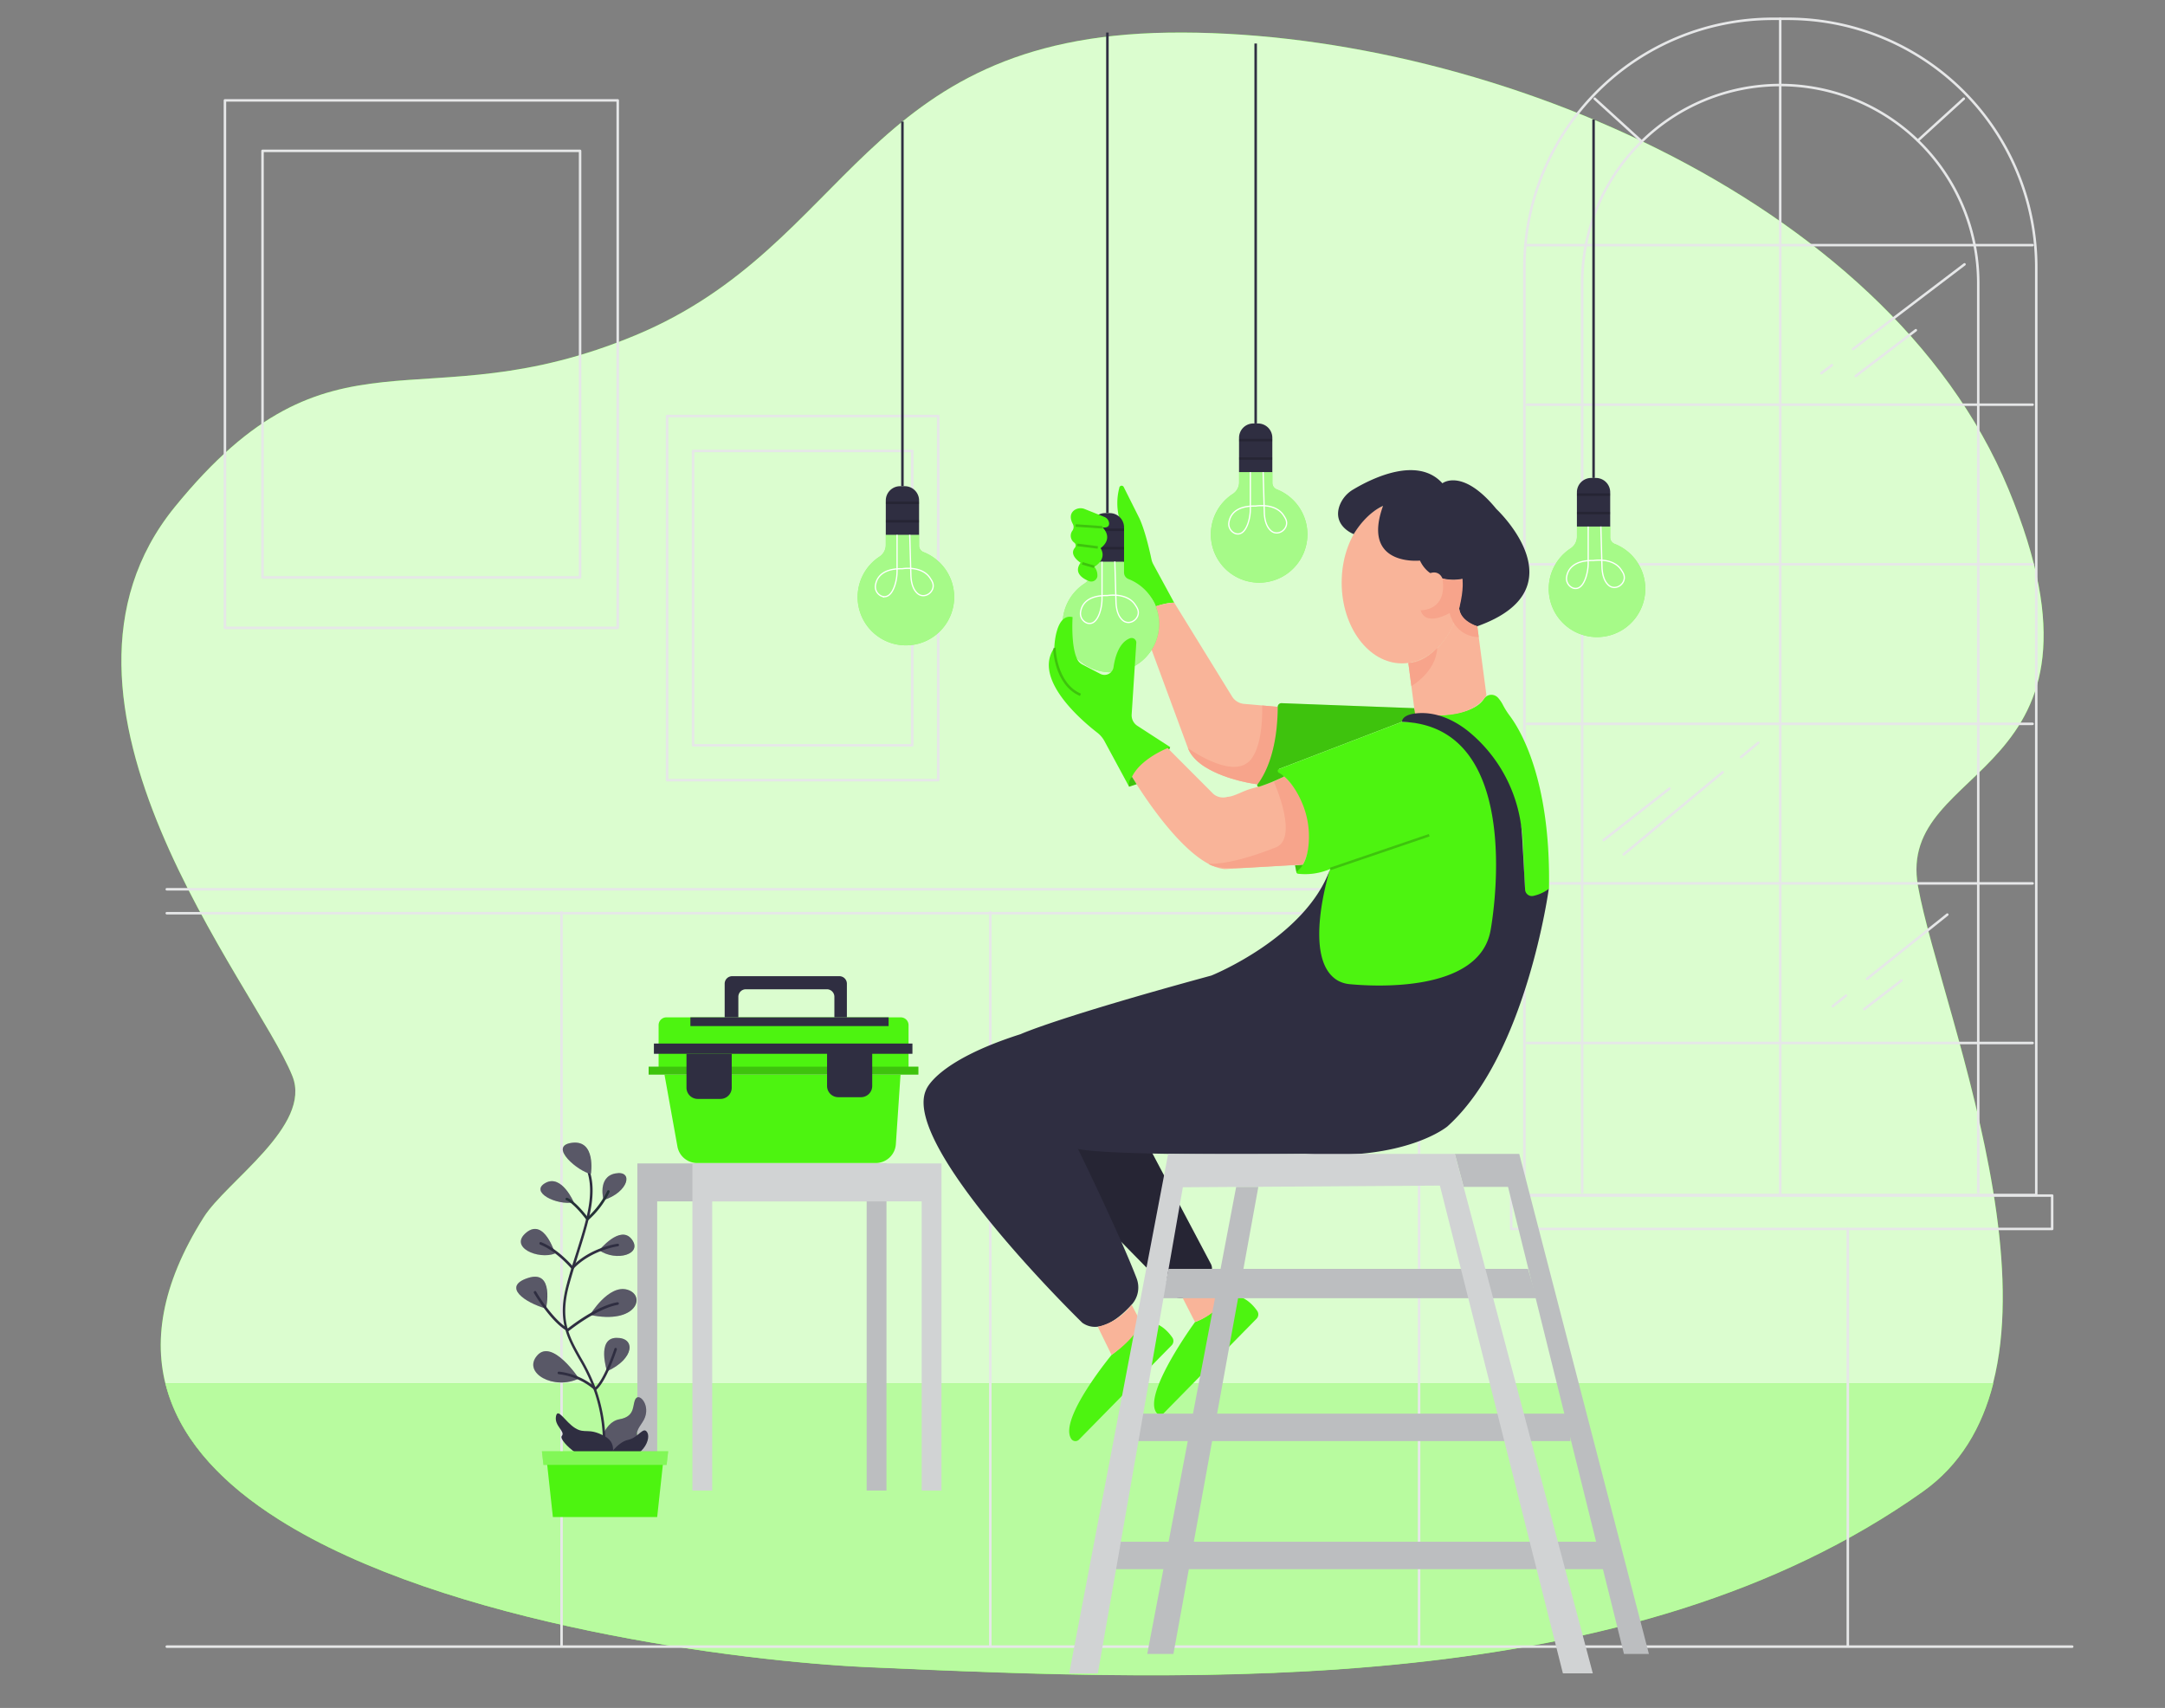 <svg id="f0ee4b62-737a-440a-b22b-ddf44e80779c" data-name="e82c5820-f932-4457-a036-86542dad0225" xmlns="http://www.w3.org/2000/svg" width="865.76" height="682.89" viewBox="0 0 865.76 682.89"><rect x="0" y="0" width="865.76" height="682.89" fill="#808080" stroke="none"/><g id="e4f72239-207e-4c25-b0e8-b43c36d1ff78" data-name="ab6fd180-eceb-4869-b261-503079615616"><path d="M111.5,607.51c66.6,42.08,185.63,56.78,235.44,59,135.44,6.06,305.19,12.64,421.86-70.16,68.62-48.76,7.22-191.43-1.81-242s84.88-41.53,36.12-158.92S590,11.25,467.21,13.05s-126.41,84.88-213.1,121-121-9-184.2,68.63,32.5,191.42,47,227.54c8,19.87-26.38,42.06-35.48,56.53C47,541.27,68.19,580.2,111.5,607.51Z" fill="#4df410"/><path d="M111.5,607.51c66.6,42.08,185.63,56.78,235.44,59,135.44,6.06,305.19,12.64,421.86-70.16,68.62-48.76,7.22-191.43-1.81-242s84.88-41.53,36.12-158.92S590,11.25,467.21,13.05s-126.41,84.88-213.1,121-121-9-184.2,68.63,32.5,191.42,47,227.54c8,19.87-26.38,42.06-35.48,56.53C47,541.27,68.19,580.2,111.5,607.51Z" fill="#fff" opacity="0.8" style="isolation:isolate"/></g><g id="efb44321-a7e1-4485-bea1-dda96fa590c7" data-name="ab12369f-a648-48b3-a8bc-7ffd1817d0e1"><path d="M66.21,553.11C71.62,575,88.4,593,111.59,607.6c66.6,42.08,185.63,56.78,235.44,59,135.44,6.06,305.19,12.64,421.86-70.16,15-10.64,23.74-25.72,28.22-43.35Z" fill="#4df410"/><path d="M66.21,553.11C71.62,575,88.4,593,111.59,607.6c66.6,42.08,185.63,56.78,235.44,59,135.44,6.06,305.19,12.64,421.86-70.16,15-10.64,23.74-25.72,28.22-43.35Z" fill="#fff" opacity="0.6" style="isolation:isolate"/></g><g id="e0e41466-16b2-4df9-9019-16ead2258273" data-name="affac353-c9e8-4288-b811-b21443accf03"><rect x="89.95" y="40.13" width="157.07" height="210.92" fill="none" stroke="#e6e7e8" stroke-linecap="round" stroke-linejoin="round"/><rect x="104.98" y="60.32" width="126.99" height="170.53" fill="none" stroke="#e6e7e8" stroke-linecap="round" stroke-linejoin="round"/><rect x="266.76" y="166.35" width="108.42" height="145.59" fill="none" stroke="#e6e7e8" stroke-linecap="round" stroke-linejoin="round"/><rect x="277.15" y="180.29" width="87.65" height="117.71" fill="none" stroke="#e6e7e8" stroke-linecap="round" stroke-linejoin="round"/></g><g id="b7b3166c-881b-47d8-a392-54cb0584c1a8" data-name="afd8feca-30d4-4f57-99e1-85ca61201a78"><path d="M708.93,7.52h6a99.35,99.35,0,0,1,99.35,99.35h0V477.8H609.58V106.87A99.35,99.35,0,0,1,708.93,7.52Z" fill="none" stroke="#e6e7e8" stroke-linecap="round" stroke-linejoin="round"/><path d="M632.69,476.69V113.2A79.2,79.2,0,0,1,711.89,34h0a79.18,79.18,0,0,1,79.19,79.17v0h0v363.5" fill="none" stroke="#e6e7e8" stroke-linecap="round" stroke-linejoin="round"/><line x1="711.89" y1="7.52" x2="711.89" y2="477.23" fill="none" stroke="#e6e7e8" stroke-linecap="round" stroke-linejoin="round"/><line x1="610.68" y1="98.01" x2="812.81" y2="98.01" fill="none" stroke="#e6e7e8" stroke-linecap="round" stroke-linejoin="round"/><line x1="732.55" y1="146" x2="728.32" y2="149.21" fill="none" stroke="#e6e7e8" stroke-linecap="round" stroke-linejoin="round"/><line x1="785.59" y1="105.69" x2="741.02" y2="139.56" fill="none" stroke="#e6e7e8" stroke-linecap="round" stroke-linejoin="round"/><line x1="766.12" y1="132.03" x2="742.06" y2="150.36" fill="none" stroke="#e6e7e8" stroke-linecap="round" stroke-linejoin="round"/><line x1="688.88" y1="308.77" x2="649.29" y2="341.62" fill="none" stroke="#e6e7e8" stroke-linecap="round" stroke-linejoin="round"/><line x1="703.13" y1="296.96" x2="696.24" y2="302.67" fill="none" stroke="#e6e7e8" stroke-linecap="round" stroke-linejoin="round"/><line x1="667.62" y1="315.28" x2="641.27" y2="335.9" fill="none" stroke="#e6e7e8" stroke-linecap="round" stroke-linejoin="round"/><line x1="738.19" y1="398.09" x2="732.9" y2="402.32" fill="none" stroke="#e6e7e8" stroke-linecap="round" stroke-linejoin="round"/><line x1="778.71" y1="365.68" x2="746.6" y2="391.36" fill="none" stroke="#e6e7e8" stroke-linecap="round" stroke-linejoin="round"/><line x1="760.38" y1="392.02" x2="745.49" y2="403.48" fill="none" stroke="#e6e7e8" stroke-linecap="round" stroke-linejoin="round"/><line x1="610.68" y1="161.8" x2="812.81" y2="161.8" fill="none" stroke="#e6e7e8" stroke-linecap="round" stroke-linejoin="round"/><line x1="610.68" y1="225.61" x2="812.81" y2="225.61" fill="none" stroke="#e6e7e8" stroke-linecap="round" stroke-linejoin="round"/><line x1="610.68" y1="289.42" x2="812.81" y2="289.42" fill="none" stroke="#e6e7e8" stroke-linecap="round" stroke-linejoin="round"/><line x1="610.68" y1="353.21" x2="812.81" y2="353.21" fill="none" stroke="#e6e7e8" stroke-linecap="round" stroke-linejoin="round"/><line x1="610.68" y1="417.02" x2="812.81" y2="417.02" fill="none" stroke="#e6e7e8" stroke-linecap="round" stroke-linejoin="round"/><line x1="637.72" y1="39.46" x2="656.05" y2="56.16" fill="none" stroke="#e6e7e8" stroke-linecap="round" stroke-linejoin="round"/><line x1="785.3" y1="39.46" x2="766.97" y2="56.16" fill="none" stroke="#e6e7e8" stroke-linecap="round" stroke-linejoin="round"/><line x1="66.69" y1="355.56" x2="609.59" y2="355.56" fill="none" stroke="#e6e7e8" stroke-linecap="round" stroke-linejoin="round"/><line x1="66.69" y1="365.13" x2="609.59" y2="365.13" fill="none" stroke="#e6e7e8" stroke-linecap="round" stroke-linejoin="round"/><line x1="66.69" y1="658.37" x2="828.66" y2="658.37" fill="none" stroke="#e6e7e8" stroke-linecap="round" stroke-linejoin="round"/><line x1="224.56" y1="364.78" x2="224.56" y2="658.02" fill="none" stroke="#e6e7e8" stroke-linecap="round" stroke-linejoin="round"/><line x1="396.01" y1="364.78" x2="396.01" y2="658.02" fill="none" stroke="#e6e7e8" stroke-linecap="round" stroke-linejoin="round"/><line x1="567.47" y1="364.78" x2="567.47" y2="658.02" fill="none" stroke="#e6e7e8" stroke-linecap="round" stroke-linejoin="round"/><line x1="738.92" y1="491.37" x2="738.92" y2="658.02" fill="none" stroke="#e6e7e8" stroke-linecap="round" stroke-linejoin="round"/><rect x="604.32" y="478.02" width="216.32" height="13.35" fill="none" stroke="#e6e7e8" stroke-linecap="round" stroke-linejoin="round"/></g><path d="M469.55,241l-8.36-15.38a7.52,7.52,0,0,1-.74-2c-.61-2.93-2.5-11.39-4.81-16.37l-6.29-12.55a.94.94,0,0,0-1.27-.39,1,1,0,0,0-.5.81,24,24,0,0,0,0,12.09,16.54,16.54,0,0,1,.93,2.92c.44,2.5.83,7.07.64,15.37,0,0-1.08,5.12,1.73,6.5,0,0,9.23,3.9,11.31,10.51C462.19,242.44,466.9,240.82,469.55,241Z" fill="#4df410"/><path d="M484.2,505.34l-25.43-48.07-38.25-12.16,21.21,50.75,6.66.66L469.44,518a3.7,3.7,0,0,0,5.16.11l8.86-8.3A3.7,3.7,0,0,0,484.2,505.34Z" fill="#2f2e41"/><path d="M484.2,505.34l-25.43-48.07-38.25-12.16,21.21,50.75,6.66.66L469.44,518a3.7,3.7,0,0,0,5.16.11l8.86-8.3A3.7,3.7,0,0,0,484.2,505.34Z" opacity="0.2" style="isolation:isolate"/><path d="M477.88,528.59s-20.61,28.11-15.6,36a2,2,0,0,0,2.74.7,1.74,1.74,0,0,0,.45-.36l37-37.65a2.47,2.47,0,0,0,.27-3.14c-1.88-2.7-6.17-7.4-12.47-5.89A24.11,24.11,0,0,1,477.88,528.59Z" fill="#4df410"/><path d="M473,519.07l4.87,9.52s8.46-2.57,12.4-10.35l-5.65-10.91Z" fill="#f9b499"/><polygon points="467.31 507.33 611.03 507.33 614.52 519.07 464.8 519.07 467.31 507.33" fill="#bcbec0"/><polygon points="494.33 474.56 458.77 661.3 469.24 661.3 503.19 474.56 494.33 474.56" fill="#bcbec0"/><rect x="452.58" y="565.22" width="175.4" height="10.96" fill="#bcbec0"/><rect x="444.55" y="616.44" width="196.88" height="10.96" fill="#bcbec0"/><polygon points="581.78 461.38 607.54 461.38 659.38 661.3 649.41 661.3 603.05 474.56 585.29 474.56 581.78 461.38" fill="#bcbec0"/><path d="M444.51,541.74s-21.19,25.6-16.18,33.48a2,2,0,0,0,3.19.34l37-37.65a2.47,2.47,0,0,0,.27-3.14c-1.88-2.7-6.17-7.4-12.47-5.89C456.33,528.88,452.85,535.48,444.51,541.74Z" fill="#4df410"/><path d="M502.88,313.59s-23.07-2.78-27.83-14.46L455.64,246.6s3.66-4.92,13.91-5.65l23.11,37.49a6.34,6.34,0,0,0,4.84,3l13.5,1.2S511.3,304.57,502.88,313.59Z" fill="#f9b499"/><path d="M475.05,299.13s16.84,12.12,24.16,5.53c0,0,5.91-3.79,5.52-22.58l6.22.56s1.08,23-8.07,30.95c0,0-11.91-1.31-21-6.95C481.91,306.64,476.77,303.8,475.05,299.13Z" fill="#f7a48b"/><polygon points="467.93 298.7 467.55 299.72 466.61 298.78 467.93 298.7" fill="#4df410"/><polygon points="467.93 298.7 467.55 299.72 466.61 298.78 467.93 298.7" opacity="0.2" style="isolation:isolate"/><path d="M517.88,346l.59,3s2.57-1.26,2.52-3.34Z" fill="#4df410"/><path d="M517.88,346l.59,3s2.57-1.26,2.52-3.34Z" opacity="0.2" style="isolation:isolate"/><path d="M452.32,310s21.12,36.2,37.5,37.49l31.17-1.8s10.48-18.6-7.48-35.2a63.78,63.78,0,0,1-12.7,4.72c-3.6.89-7.31,3.33-10,3.4a6,6,0,0,1-3,.11,5.85,5.85,0,0,1-2.66-1.34L466.32,298.5S459.22,295.74,452.32,310Z" fill="#f9b499"/><path d="M509.45,312.69s10.6,23.46,0,26.39c0,0-16.08,6.69-26.16,6.28,0,0,1.72,2.37,15.44,1.58L521,345.65s10.23-18.26-7.48-35.2Z" fill="#f7a48b"/><path d="M502.88,313.59c2.4-3.08,8-12.27,8.07-30.95a1.48,1.48,0,0,1,1.47-1.49h.06l53.08,2,1.14,3.68s-4.47-2-6.05,1.75l-49.21,18.88,2.07,3a73.57,73.57,0,0,1-10,4.08.6.6,0,0,1-.75-.37A.61.61,0,0,1,502.88,313.59Z" fill="#4df410"/><path d="M502.88,313.59c2.4-3.08,8-12.27,8.07-30.95a1.48,1.48,0,0,1,1.47-1.49h.06l53.08,2,1.14,3.68s-4.47-2-6.05,1.75l-49.21,18.88,2.07,3a73.57,73.57,0,0,1-10,4.08.6.6,0,0,1-.75-.37A.61.61,0,0,1,502.88,313.59Z" opacity="0.2" style="isolation:isolate"/><path d="M573,286s15.89.51,20.39-6.58a3.58,3.58,0,0,1,5-1,3.72,3.72,0,0,1,.64.55,13.46,13.46,0,0,1,1.91,2.76,31.32,31.32,0,0,0,2.73,4.37c4.52,6,16.52,26.13,15.75,69.29,0,0-9.25,7.5-9.58,1.46l-1-22.22c-.5-9-5.8-16.29-10.2-24.19C593.39,301.25,587.6,289.88,573,286Z" fill="#4df410"/><ellipse cx="560.65" cy="232.94" rx="24.13" ry="32.3" fill="#f9b499"/><path d="M563.18,265.06l2.65,20.22s21.6,4.32,28.58-7.31l-3.65-27.58s-5.18-.3-7.25-7.13C583.51,243.26,579.14,262.44,563.18,265.06Z" fill="#f9b499"/><path d="M541.34,213.56s-8.47-3.16-5.71-11.25a12.55,12.55,0,0,1,5.55-6.62c7.13-4.27,25.58-13.56,35.62-2.46,0,0,8-6.31,21.6,10.3,0,0,34.23,31.91-7.64,46.86,0,0-6.51-1.3-7.25-7.13l1.27-11.81s-12.3,2.66-16.95-7.31c0,0-23.56,2.47-14.77-21.86C553.06,202.28,546.75,204.64,541.34,213.56Z" fill="#2f2e41"/><ellipse cx="571.49" cy="236.57" rx="8.14" ry="5.15" transform="translate(115.05 653.98) rotate(-64.93)" fill="#f9b499"/><path d="M568.07,244s10.78.45,8.76-12.68c0,0,4.63,1.49,7.95.16,0,0,.8,3.68-1.27,11.81,0,0-.06,4.47,7.25,7.13l.57,4.33s-9,.31-11.63-9.65C579.7,245.07,570.19,250.83,568.07,244Z" fill="#f7a48b"/><path d="M599,370.17c-6.28,26.26-51.26,28.4-62.55,26.92-2.89-.38-3.56-6-5.47-8.19-10-11.5,1-41.47,1-41.47a25.29,25.29,0,0,1-13,1.91.57.57,0,0,1-.29-1c2.58-1.88,3.82-5.42,4.38-8.87A34.23,34.23,0,0,0,520.23,320c-2.87-6.37-6.61-9.88-8.86-11.05a.81.81,0,0,1-.34-1.08.78.78,0,0,1,.41-.37l49.21-18.88s33.13-1.6,37.12,33C597.77,321.57,602.67,342.26,599,370.17Z" fill="#4df410"/><path d="M560.65,288.61s-.31-2.6,5.18-3.33c7.83-1,15.5,2.35,21.61,7.34l.47.39a58.78,58.78,0,0,1,20.82,42l1.14,20.69a2.72,2.72,0,0,0,2.85,2.57,2.54,2.54,0,0,0,.47-.07,15.61,15.61,0,0,0,6.15-2.82s-9,66.63-40.54,95c0,0-16.62,14-57,11,0,0-76.26,1-90.72-2,0,0,16.63,34,23.42,51.68a10.23,10.23,0,0,1-1.94,10.56c-4.72,5.21-12.82,12.06-19.73,7.29,0,0-72.53-70.53-62.56-93,0,0,3.49-11.47,37.88-22.43,0,0,14-6.48,76.27-23.43,0,0,37.71-15.12,47.52-42.7,0,0-11.77,36.5,3.25,44.83a12,12,0,0,0,4.56,1.32c9.21.89,51.88,3.62,56.32-21.56C596.07,372,611.45,290.27,560.65,288.61Z" fill="#2f2e41"/><path d="M463.38,251.82a19.3,19.3,0,1,1-29.69-18.5,5.58,5.58,0,0,0,2.5-4.65v-4.08h13.3v4.34a2.8,2.8,0,0,0,1.79,2.59A19.28,19.28,0,0,1,463.38,251.82Z" fill="#4df410"/><path d="M463.38,251.82a19.3,19.3,0,1,1-29.69-18.5,5.58,5.58,0,0,0,2.5-4.65v-4.08h13.3v4.34a2.8,2.8,0,0,0,1.79,2.59A19.28,19.28,0,0,1,463.38,251.82Z" fill="#fff" opacity="0.5" style="isolation:isolate"/><path d="M441.91,205.16h1.87a5.72,5.72,0,0,1,5.72,5.72h0v13.71H436.19V210.88a5.72,5.72,0,0,1,5.72-5.72Z" fill="#2f2e41"/><line x1="436.19" y1="211.81" x2="449.5" y2="211.81" fill="none" stroke="#000" stroke-miterlimit="10" opacity="0.2" style="isolation:isolate"/><line x1="436.19" y1="219.19" x2="449.5" y2="219.19" fill="none" stroke="#000" stroke-miterlimit="10" opacity="0.2" style="isolation:isolate"/><rect x="442.34" y="13.02" width="1" height="192.14" fill="#2f2e41"/><path d="M440.69,224.59v14.46a18.5,18.5,0,0,1-.94,6c-.84,2.4-2.34,4.82-4.94,4.11a4.07,4.07,0,0,1-2.71-4.38c.41-2.85,2.46-6.81,10.74-6.66,0,0,8-1.39,11.25,3.92a10.21,10.21,0,0,1,.68,1.15c1.91,3.78-3,7.56-6,4.66-1.28-1.21-2.33-3.31-2.49-7l-.47-16.36" fill="none" stroke="#fff" stroke-miterlimit="10" stroke-width="0.5"/><path d="M522.67,216A19.3,19.3,0,1,1,493,197.48a5.56,5.56,0,0,0,2.51-4.65v-4.08h13.3v4.33a2.81,2.81,0,0,0,1.79,2.6A19.3,19.3,0,0,1,522.67,216Z" fill="#4df410"/><path d="M522.67,216A19.3,19.3,0,1,1,493,197.48a5.56,5.56,0,0,0,2.51-4.65v-4.08h13.3v4.33a2.81,2.81,0,0,0,1.79,2.6A19.3,19.3,0,0,1,522.67,216Z" fill="#fff" opacity="0.5" style="isolation:isolate"/><path d="M501.2,169.32h1.87a5.72,5.72,0,0,1,5.72,5.72h0v13.71H495.48V175A5.72,5.72,0,0,1,501.2,169.32Z" fill="#2f2e41"/><line x1="495.48" y1="175.97" x2="508.79" y2="175.97" fill="none" stroke="#000" stroke-miterlimit="10" opacity="0.2" style="isolation:isolate"/><line x1="495.48" y1="183.34" x2="508.79" y2="183.34" fill="none" stroke="#000" stroke-miterlimit="10" opacity="0.2" style="isolation:isolate"/><rect x="501.63" y="17.4" width="1" height="151.92" fill="#2f2e41"/><path d="M500,188.75V203.2a18.33,18.33,0,0,1-.94,6.06c-.84,2.4-2.34,4.82-4.94,4.11a4.07,4.07,0,0,1-2.71-4.38c.41-2.85,2.46-6.81,10.74-6.66,0,0,8-1.39,11.25,3.92a10.21,10.21,0,0,1,.68,1.15c1.91,3.78-3,7.56-6,4.66-1.28-1.21-2.33-3.32-2.49-6.95l-.47-16.36" fill="none" stroke="#fff" stroke-miterlimit="10" stroke-width="0.5"/><path d="M381.42,241.05a19.3,19.3,0,1,1-29.7-18.49,5.58,5.58,0,0,0,2.5-4.65v-4.08h13.31v4.33a2.78,2.78,0,0,0,1.79,2.6A19.3,19.3,0,0,1,381.42,241.05Z" fill="#4df410"/><path d="M381.42,241.05a19.3,19.3,0,1,1-29.7-18.49,5.58,5.58,0,0,0,2.5-4.65v-4.08h13.31v4.33a2.78,2.78,0,0,0,1.79,2.6A19.3,19.3,0,0,1,381.42,241.05Z" fill="#fff" opacity="0.5" style="isolation:isolate"/><path d="M359.94,194.4h1.87a5.72,5.72,0,0,1,5.72,5.72h0v13.71H354.22V200.12a5.72,5.72,0,0,1,5.72-5.72Z" fill="#2f2e41"/><line x1="354.22" y1="201.05" x2="367.53" y2="201.05" fill="none" stroke="#000" stroke-miterlimit="10" opacity="0.2" style="isolation:isolate"/><line x1="354.22" y1="208.42" x2="367.53" y2="208.42" fill="none" stroke="#000" stroke-miterlimit="10" opacity="0.2" style="isolation:isolate"/><rect x="360.37" y="48.6" width="1" height="145.8" fill="#2f2e41"/><path d="M358.73,213.83v14.45a18.38,18.38,0,0,1-1,6.06c-.84,2.4-2.34,4.82-4.94,4.11a4.07,4.07,0,0,1-2.71-4.38c.41-2.85,2.46-6.81,10.74-6.67,0,0,8-1.38,11.25,3.93a8.9,8.9,0,0,1,.68,1.15c1.91,3.77-3,7.56-6,4.66-1.28-1.21-2.33-3.32-2.49-6.95l-.46-16.36" fill="none" stroke="#fff" stroke-miterlimit="10" stroke-width="0.5"/><path d="M657.79,237.76a19.3,19.3,0,1,1-29.7-18.5,5.56,5.56,0,0,0,2.51-4.65v-4.07h13.3v4.33a2.81,2.81,0,0,0,1.79,2.6A19.29,19.29,0,0,1,657.79,237.76Z" fill="#4df410"/><path d="M657.79,237.76a19.3,19.3,0,1,1-29.7-18.5,5.56,5.56,0,0,0,2.51-4.65v-4.07h13.3v4.33a2.81,2.81,0,0,0,1.79,2.6A19.29,19.29,0,0,1,657.79,237.76Z" fill="#fff" opacity="0.5" style="isolation:isolate"/><path d="M636.31,191.1h1.87a5.72,5.72,0,0,1,5.72,5.72v13.71H630.59v-13.7a5.72,5.72,0,0,1,5.71-5.73Z" fill="#2f2e41"/><line x1="630.59" y1="197.76" x2="643.9" y2="197.76" fill="none" stroke="#000" stroke-miterlimit="10" opacity="0.2" style="isolation:isolate"/><line x1="630.59" y1="205.13" x2="643.9" y2="205.13" fill="none" stroke="#000" stroke-miterlimit="10" opacity="0.2" style="isolation:isolate"/><rect x="636.75" y="47.81" width="1" height="143.29" fill="#2f2e41"/><path d="M635.1,210.54V225a18.38,18.38,0,0,1-1,6.06c-.83,2.4-2.33,4.81-4.93,4.11a4.07,4.07,0,0,1-2.71-4.38c.41-2.85,2.46-6.82,10.74-6.67,0,0,8-1.38,11.24,3.93a8.9,8.9,0,0,1,.68,1.15c1.91,3.77-3,7.56-6,4.66-1.28-1.21-2.33-3.32-2.5-7l-.46-16.36" fill="none" stroke="#fff" stroke-miterlimit="10" stroke-width="0.5"/><line x1="531.94" y1="347.43" x2="571.52" y2="333.95" fill="none" stroke="#000" stroke-miterlimit="10" opacity="0.2" style="isolation:isolate"/><path d="M563.18,265.06l1.22,9.27s9.91-5.66,10.33-15.26C574.73,259.07,569.31,265.24,563.18,265.06Z" fill="#f7a48b"/><path d="M439,530.49l5.49,11.25s9-5.91,11.82-12.86l-3.79-7.21A23.6,23.6,0,0,1,439,530.49Z" fill="#f9b499"/><polygon points="427.56 669.06 467.13 461.38 581.78 461.38 636.95 669.06 624.99 669.06 575.8 474.04 473.01 474.7 439.02 669.06 427.56 669.06" fill="#d1d3d4"/><path d="M429,209.48c-.79-1.47-1.53-3.84.55-5.45a4.39,4.39,0,0,1,4.26-.48l7.79,3.12a3,3,0,0,1,1.93,2.56c0,1-.47,1.91-2.68,1.61,0,0,4.74,4.14-.75,8.35,0,0,3,3.95-2.49,7.44a5.24,5.24,0,0,1,1.21,3.85,2.48,2.48,0,0,1-2.89,2,2.13,2.13,0,0,1-.49-.15c-2.49-1-6.21-3.3-3.33-7.34,0,0-4.85-3-2.26-6a1.43,1.43,0,0,0-.22-2h0a3.39,3.39,0,0,1-.84-4.73l.12-.17A2.54,2.54,0,0,0,429,209.48Z" fill="#4df410"/><path d="M467.93,298.7s-15.41,5.57-16.41,15.85l-9.84-18.2a10.71,10.71,0,0,0-2.88-3.4c-6.15-4.76-25.94-21.5-17.19-33.92,0,0,.33-14,7.31-12.29,0,0-.81,12,2,17.11a4.52,4.52,0,0,0,1.94,1.86l7.14,3.72a3.64,3.64,0,0,0,4.91-1.53,3.57,3.57,0,0,0,.38-1.14c.63-4.29,2.28-9.91,6.58-11.56a1.88,1.88,0,0,1,2.41,1.1,1.83,1.83,0,0,1,.11.77l-1.85,28.63a5,5,0,0,0,2.26,4.49Z" fill="#4df410"/><path d="M421.61,259s.27,14.45,10.45,18.81" fill="none" stroke="#000" stroke-miterlimit="10" opacity="0.2" style="isolation:isolate"/><path d="M451.52,314.55l3-1-1.88-3A4.68,4.68,0,0,0,451.52,314.55Z" fill="#4df410"/><path d="M451.52,314.55l3-1-1.88-3A4.68,4.68,0,0,0,451.52,314.55Z" opacity="0.2" style="isolation:isolate"/><line x1="440.8" y1="210.84" x2="430.14" y2="210.11" fill="none" stroke="#000" stroke-miterlimit="10" opacity="0.2" style="isolation:isolate"/><line x1="430.78" y1="217.85" x2="439" y2="218.89" fill="none" stroke="#000" stroke-miterlimit="10" opacity="0.2" style="isolation:isolate"/><line x1="432.77" y1="225.24" x2="437.56" y2="226.63" fill="none" stroke="#000" stroke-miterlimit="10" opacity="0.2" style="isolation:isolate"/><polygon points="354.49 465.17 354.49 595.96 346.57 595.96 346.57 480.35 262.8 480.35 262.8 595.96 254.88 595.96 254.88 465.17 354.49 465.17" fill="#bcbec0"/><polygon points="376.49 465.17 376.49 595.96 368.58 595.96 368.58 480.35 284.8 480.35 284.8 595.96 276.89 595.96 276.89 465.17 376.49 465.17" fill="#d1d3d4"/><path d="M350.21,465H278.8a8,8,0,0,1-7.91-6.62l-5.16-28.67h94.38l-1.87,27.79A8.05,8.05,0,0,1,350.21,465Z" fill="#4df410"/><path d="M266.48,406.77h93.73a3.11,3.11,0,0,1,3.11,3.11v18.2H263.37v-18.2a3.11,3.11,0,0,1,3.11-3.11Z" fill="#4df410"/><rect x="276.08" y="406.77" width="79.26" height="3.49" fill="#2f2e41"/><path d="M289.79,406.77V393.31a3,3,0,0,1,3-3h42.87a3,3,0,0,1,3,3v13.46h-5v-8.23a3,3,0,0,0-3-3h-32.4a3,3,0,0,0-3,3v8.23Z" fill="#2f2e41"/><rect x="259.39" y="426.49" width="107.86" height="3.17" fill="#4df410"/><rect x="259.39" y="426.49" width="107.86" height="3.17" opacity="0.2" style="isolation:isolate"/><rect x="261.49" y="417.24" width="103.38" height="4.1" fill="#2f2e41"/><path d="M274.56,421.33h18.05V434.9a4.49,4.49,0,0,1-4.48,4.48H279a4.49,4.49,0,0,1-4.48-4.48h0V421.33Z" fill="#2f2e41"/><path d="M330.79,420.64h18v13.57a4.49,4.49,0,0,1-4.48,4.48h-9.1a4.49,4.49,0,0,1-4.48-4.48h0V420.64Z" fill="#2f2e41"/><g id="a91c8bd8-fe51-4db3-8115-50130c0bd886" data-name="fce93c39-b8f8-4e42-9ef4-fdd01938c105"><path d="M239.4,579.46s1.46-10.78,8.36-12,4.82-6.39,6.61-8.41,6.49,3.93,2.46,9.7-.73,4-2.46,9.3S238.77,588.39,239.4,579.46Z" fill="#2f2e41"/><path d="M239.4,579.46s1.46-10.78,8.36-12,4.82-6.39,6.61-8.41,6.49,3.93,2.46,9.7-.73,4-2.46,9.3S238.77,588.39,239.4,579.46Z" fill="#fff" opacity="0.2" style="isolation:isolate"/><path d="M240.57,586.34h-.14a.52.52,0,0,1-.36-.65h0c0-.11,3.34-11.74-2.16-28.61a72.41,72.41,0,0,0-6.49-13.87c-4.65-8.3-8.71-15.46-4.77-29.78,1.16-4.42,2.53-8.56,3.79-12.56,4.66-14.77,8.32-26.43,2.63-36.47a.54.54,0,0,1,.2-.72.52.52,0,0,1,.66.11v.09c5.92,10.47,2.19,22.29-2.54,37.3-1.25,4-2.56,8.15-3.78,12.53-3.82,13.9-.08,20.55,4.66,29a75.41,75.41,0,0,1,6.58,14.07C244.46,574,241.06,585.85,241,586A.56.56,0,0,1,240.57,586.34Z" fill="#2f2e41"/><path d="M243.66,584.31s4.46-6.72-2-10.16S234,573.47,230,571s-7-8.49-7.68-4.65,3.92,6,2.33,7.81S235.42,587.34,243.66,584.31Z" fill="#2f2e41"/><path d="M236.29,469.34s2.17-13.72-7.63-12.41S231.57,468.68,236.29,469.34Z" fill="#2f2e41"/><path d="M229.45,480.73s-4.82-11.37-11.34-7.75S222.6,482.06,229.45,480.73Z" fill="#2f2e41"/><path d="M241.35,479.84s-2.58-9.3,4.74-10.66S251.47,476.63,241.35,479.84Z" fill="#2f2e41"/><path d="M239.61,499.91s8.42-10.38,13-4.42S246.49,504.59,239.61,499.91Z" fill="#2f2e41"/><path d="M221.93,501.19s-4.22-14.28-11.43-8.41S215.29,503.78,221.93,501.19Z" fill="#2f2e41"/><path d="M218.34,523.2s3.48-15.69-7.17-12.24S210.05,520.89,218.34,523.2Z" fill="#2f2e41"/><path d="M235.93,525.74s7.46-12.37,15-10.06S254.59,529.7,235.93,525.74Z" fill="#2f2e41"/><path d="M231.49,551.16S220.8,535,214.78,542,221.62,556,231.49,551.16Z" fill="#2f2e41"/><path d="M242.74,548.28s-4.28-13.19,3.67-13.36S253.67,543.34,242.74,548.28Z" fill="#2f2e41"/><g opacity="0.2"><path d="M236.23,469.34s2.17-13.72-7.63-12.41S231.51,468.68,236.23,469.34Z" fill="#fff"/><path d="M229.4,480.73s-4.83-11.37-11.34-7.75S222.55,482.06,229.4,480.73Z" fill="#fff"/><path d="M241.29,479.84s-2.58-9.3,4.74-10.66S251.41,476.63,241.29,479.84Z" fill="#fff"/><path d="M239.55,499.91s8.42-10.38,13-4.42S246.44,504.59,239.55,499.91Z" fill="#fff"/><path d="M221.87,501.19s-4.22-14.28-11.43-8.41S215.23,503.78,221.87,501.19Z" fill="#fff"/><path d="M218.28,523.2s3.49-15.69-7.17-12.24S210,520.89,218.28,523.2Z" fill="#fff"/><path d="M235.87,525.74s7.46-12.37,15-10.06S254.53,529.7,235.87,525.74Z" fill="#fff"/><path d="M231.43,551.16S220.74,535,214.72,542,221.56,556,231.43,551.16Z" fill="#fff"/><path d="M242.68,548.28s-4.28-13.19,3.67-13.36S253.61,543.34,242.68,548.28Z" fill="#fff"/></g><path d="M234.91,487.93h-.07a.63.63,0,0,1-.36-.21c0-.07-4.93-6.6-8-7.83a.51.51,0,0,1-.29-.67h0a.51.51,0,0,1,.66-.29h0c2.9,1.17,7,6.19,8.14,7.73a35.13,35.13,0,0,0,7.83-10.47.51.51,0,0,1,.68-.27h0a.55.55,0,0,1,.25.7,35,35,0,0,1-8.53,11.25A.6.6,0,0,1,234.91,487.93Z" fill="#263238"/><path d="M228.92,507.48h0a.63.63,0,0,1-.4-.19c-.05-.08-6-7.1-12.49-9.64a.54.54,0,0,1-.3-.69.52.52,0,0,1,.67-.3c5.9,2.33,11.12,7.89,12.55,9.52,7.41-7.44,17.59-8.83,18-8.89a.51.51,0,0,1,.58.43h0a.51.51,0,0,1-.43.58h0c-.1,0-10.62,1.47-17.79,9A.59.59,0,0,1,228.92,507.48Z" fill="#2f2e41"/><path d="M227.13,532.31a.48.48,0,0,1-.26-.07c-6.65-3.76-13.07-14.76-13.34-15.22a.53.53,0,0,1,.85-.63l.06.1c0,.11,6.34,10.87,12.64,14.66,1.82-1.46,11.63-9,19.77-10.47a.53.53,0,0,1,.62.41h0a.53.53,0,0,1-.41.61h0c-8.63,1.59-19.48,10.41-19.6,10.47A.43.43,0,0,1,227.13,532.31Z" fill="#2f2e41"/><path d="M238.1,555.91a.55.55,0,0,1-.38-.16,26.24,26.24,0,0,0-14.29-6.3.53.53,0,0,1-.45-.58.51.51,0,0,1,.56-.45h0a27.5,27.5,0,0,1,14.54,6.24c3.77-3.55,7.57-15.25,7.62-15.37a.51.51,0,0,1,.63-.35h0a.55.55,0,0,1,.34.66c-.18.52-4.18,12.8-8.31,16.17A.44.44,0,0,1,238.1,555.91Z" fill="#2f2e41"/><path d="M243,582.71s3.82-6.09,8.14-7,6.18-5.82,7.77-2.85S256.08,585.81,243,582.71Z" fill="#2f2e41"/><polygon points="262.8 606.57 221.09 606.57 218.3 580.85 265.59 580.85 262.8 606.57" fill="#4df410"/><polygon points="266.57 585.72 217.32 585.72 216.7 580.26 267.2 580.26 266.57 585.72" fill="#4df410"/><polygon points="266.57 585.72 217.32 585.72 216.7 580.26 267.2 580.26 266.57 585.72" fill="#fff" opacity="0.3" style="isolation:isolate"/></g></svg>